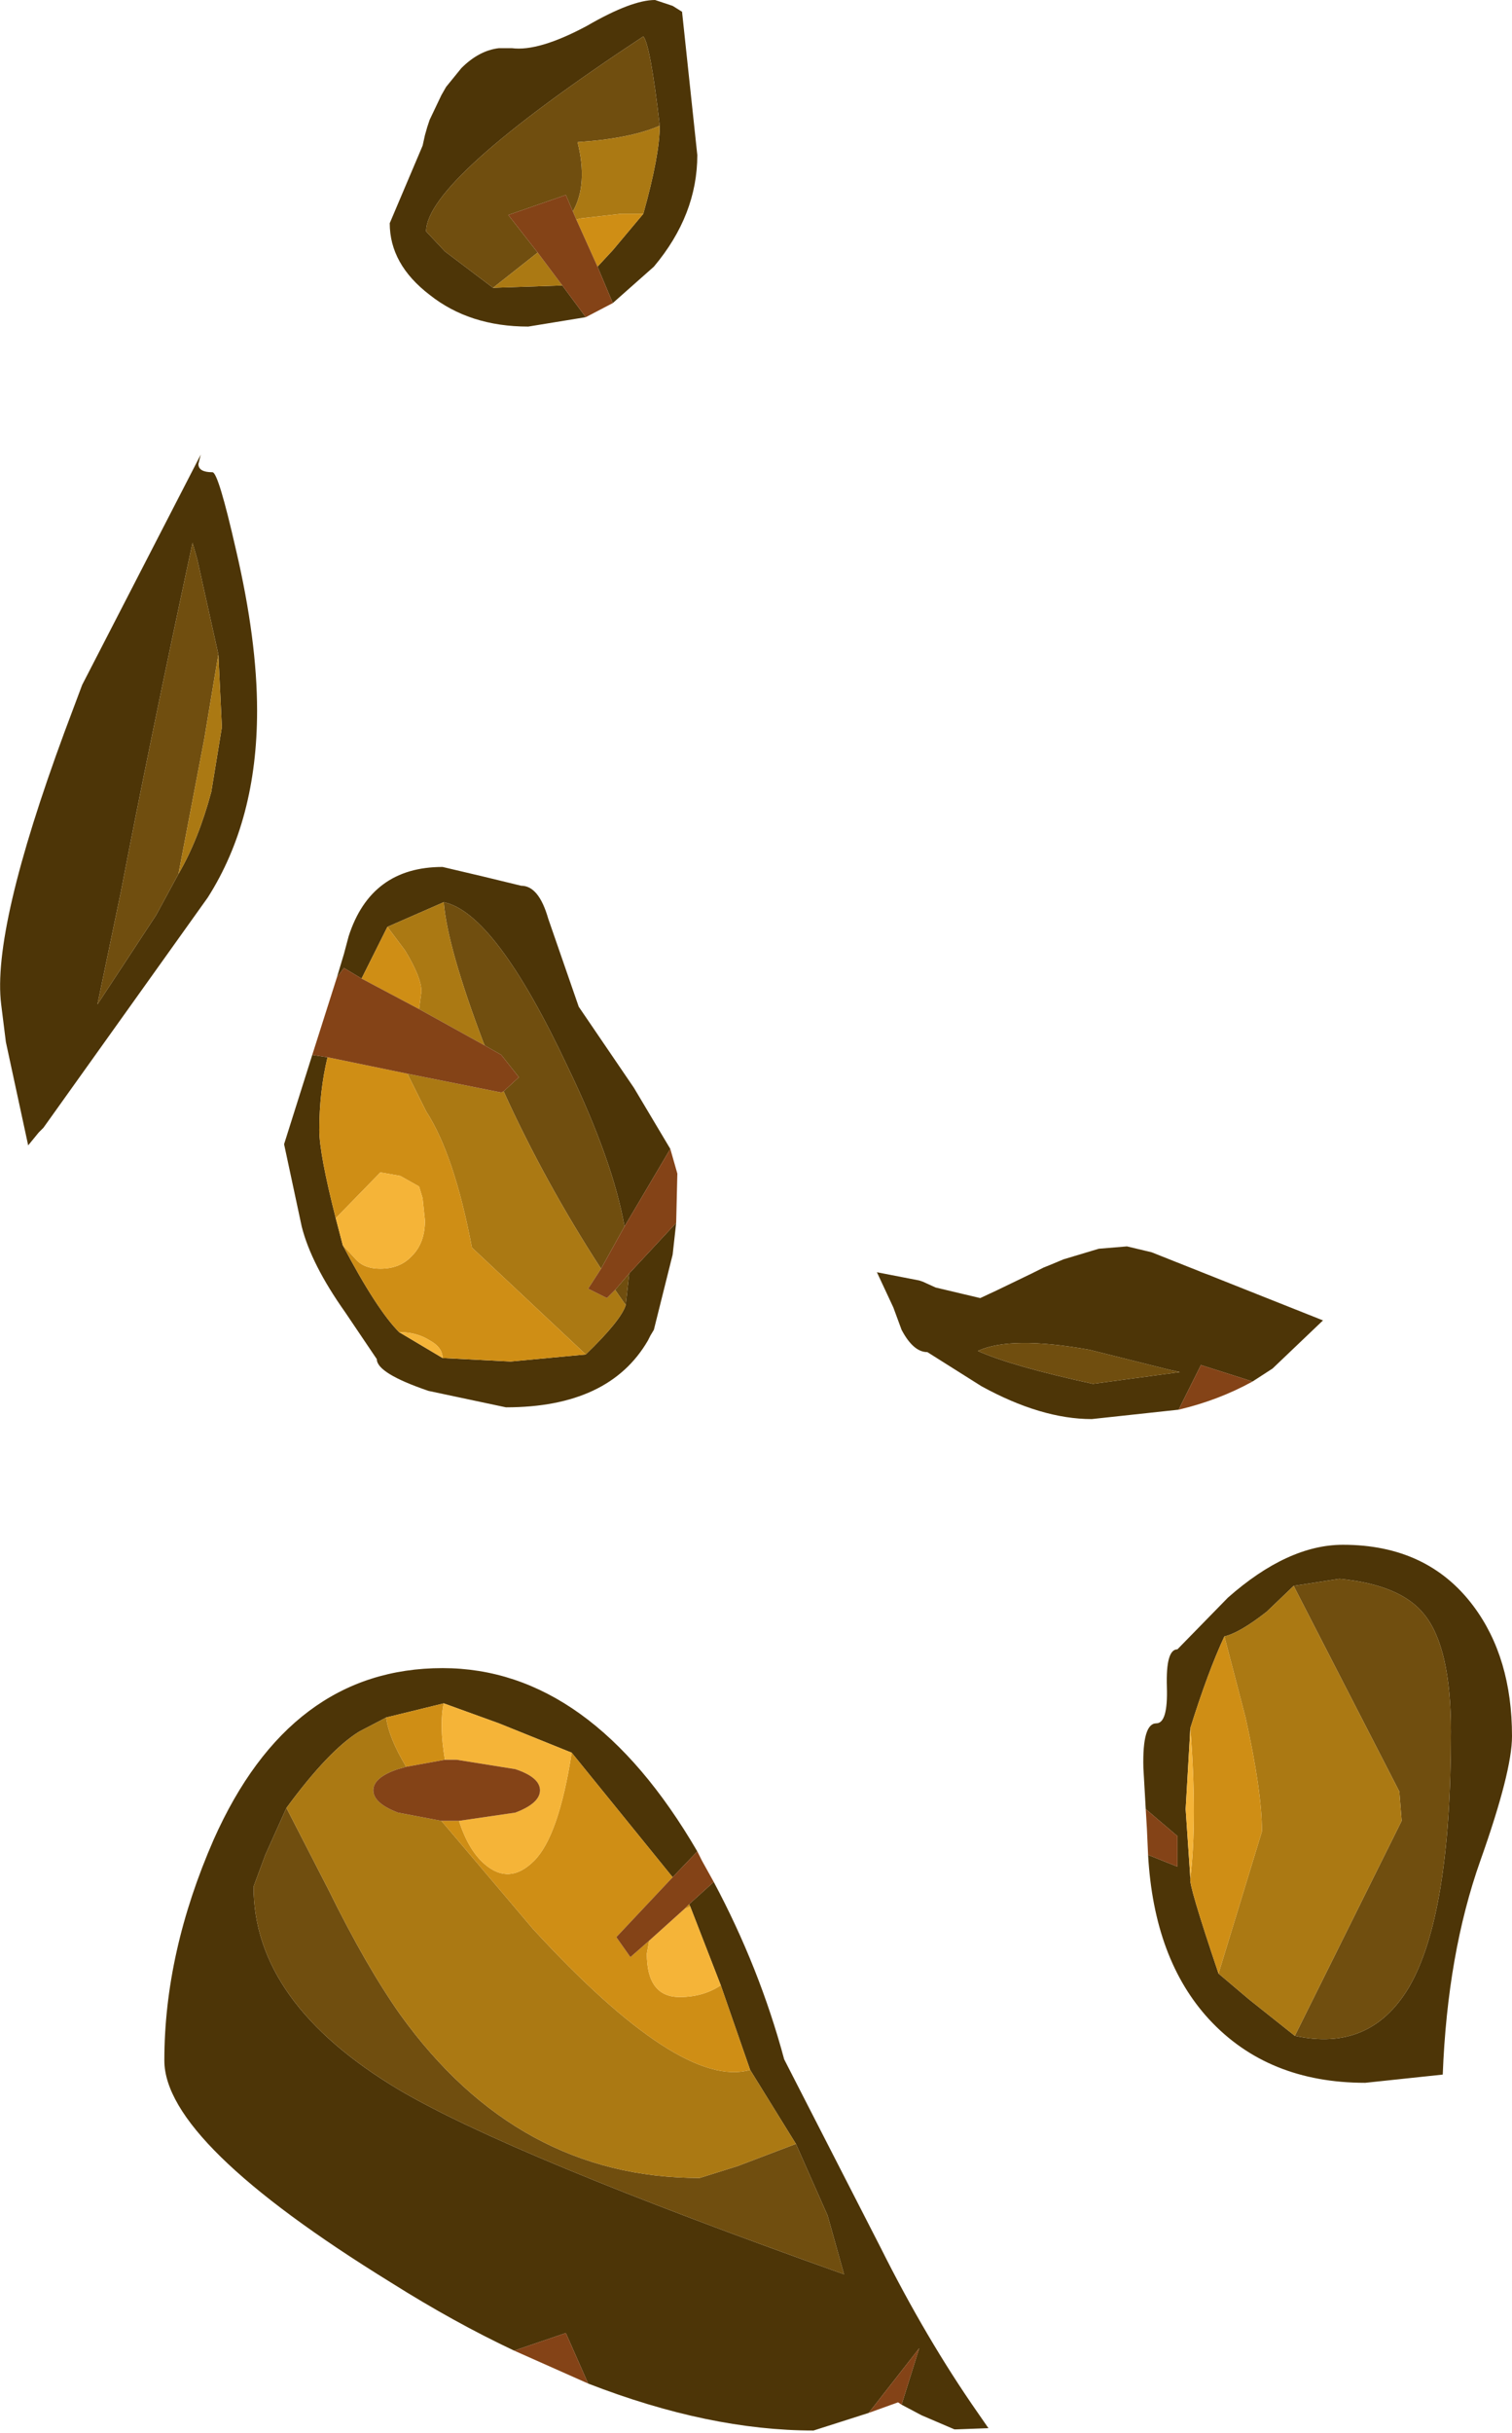 <?xml version="1.0" encoding="UTF-8" standalone="no"?>
<svg xmlns:ffdec="https://www.free-decompiler.com/flash" xmlns:xlink="http://www.w3.org/1999/xlink" ffdec:objectType="shape" height="103.55px" width="64.4px" xmlns="http://www.w3.org/2000/svg">
  <g transform="matrix(1.0, 0.0, 0.0, 1.0, -1.15, -3.35)">
    <path d="M26.1 16.85 L23.65 17.25 Q21.15 17.25 19.45 15.9 17.75 14.6 17.75 12.85 L19.15 9.55 19.25 9.1 19.35 8.75 19.45 8.45 19.95 7.4 20.15 7.05 20.8 6.25 Q21.55 5.5 22.4 5.4 L22.95 5.4 Q24.1 5.55 26.15 4.45 28.05 3.35 29.05 3.35 L29.8 3.6 30.2 3.85 30.85 9.95 Q30.85 12.5 29.0 14.7 L27.25 16.25 26.6 14.7 27.25 14.0 28.55 12.45 Q29.25 9.95 29.25 8.7 28.85 5.25 28.55 4.9 19.3 11.0 19.3 13.2 L20.1 14.05 22.15 15.6 25.1 15.5 26.1 16.85 M9.6 23.1 Q9.6 23.45 10.2 23.45 10.45 23.45 11.2 26.75 12.1 30.6 12.1 33.6 12.1 38.25 10.0 41.55 L3.0 51.35 2.8 51.55 2.35 52.1 1.4 47.7 1.2 46.1 Q0.8 42.9 3.9 34.5 L4.65 32.5 9.7 22.7 9.6 23.1 M8.75 40.55 Q9.6 39.1 10.15 37.05 L10.6 34.3 10.45 31.2 9.55 27.15 9.35 26.45 Q7.45 35.3 6.3 41.3 L5.3 46.1 7.8 42.3 8.75 40.55 M15.5 44.95 L15.8 43.95 16.0 43.2 Q16.95 40.25 20.0 40.25 L21.7 40.65 23.35 41.05 Q24.1 41.05 24.5 42.45 L25.8 46.2 28.15 49.65 29.7 52.25 27.75 55.55 Q27.25 52.75 25.35 48.8 22.25 42.2 20.05 41.75 L17.65 42.8 16.55 45.0 15.8 44.55 15.5 44.95 M29.95 55.4 L29.8 56.75 29.0 59.95 28.85 60.2 28.8 60.3 28.75 60.4 Q27.1 63.25 22.7 63.25 L19.4 62.55 Q17.2 61.8 17.2 61.2 L15.85 59.2 Q14.4 57.15 14.0 55.55 L13.25 52.05 14.45 48.25 15.1 48.35 Q14.75 49.8 14.75 51.45 14.75 52.45 15.45 55.2 L15.75 56.35 Q17.2 59.1 18.15 60.05 L20.0 61.15 22.9 61.3 26.1 61.0 Q27.6 59.55 27.8 58.9 L27.95 57.55 29.95 55.4 M51.35 63.35 L47.65 63.75 Q45.5 63.75 42.95 62.35 L40.65 60.9 Q40.05 60.9 39.55 59.95 L39.2 59.0 38.5 57.5 40.3 57.85 40.45 57.9 41.0 58.15 42.9 58.6 43.65 58.25 45.1 57.55 45.6 57.3 45.85 57.2 46.45 56.95 47.95 56.5 49.15 56.4 50.2 56.65 57.5 59.55 55.35 61.6 54.5 62.15 52.3 61.45 51.35 63.35 M17.6 76.45 L16.45 77.05 Q15.15 77.85 13.35 80.3 L12.45 82.3 11.95 83.65 Q11.95 88.6 18.15 92.3 22.9 95.1 37.1 100.15 L36.4 97.65 35.05 94.6 33.1 91.45 31.85 87.85 30.55 84.5 30.5 84.4 31.55 83.45 Q33.5 87.1 34.55 91.0 L38.65 99.0 Q40.6 102.9 42.8 106.05 L43.25 106.7 41.9 106.75 41.8 106.75 41.45 106.6 40.4 106.15 39.55 105.7 40.3 103.3 38.15 106.05 35.8 106.8 Q31.35 106.8 26.2 104.8 L25.25 102.65 23.05 103.4 Q20.5 102.2 17.8 100.5 8.15 94.55 8.15 91.05 8.15 86.45 10.25 81.65 13.5 74.35 20.0 74.35 26.3 74.35 30.85 82.15 L29.8 83.25 25.5 77.95 22.4 76.7 20.05 75.85 17.6 76.45 M51.4 61.75 L50.95 61.65 47.55 60.8 Q44.2 60.2 42.8 60.85 44.25 61.5 47.7 62.25 L51.4 61.75 M56.25 70.85 L55.1 71.95 Q53.95 72.85 53.3 73.0 52.6 74.5 51.85 76.9 L51.65 80.35 51.85 83.3 Q51.75 83.5 53.05 87.35 L54.35 88.45 56.3 90.0 Q59.5 90.7 61.15 87.95 62.95 84.9 62.95 77.05 62.95 73.45 61.8 72.05 60.8 70.8 58.2 70.55 L56.25 70.85 M49.95 80.35 L49.85 78.6 Q49.8 76.7 50.4 76.7 50.9 76.7 50.85 75.15 50.8 73.55 51.3 73.55 L53.45 71.35 Q56.0 69.1 58.35 69.1 61.95 69.1 63.9 71.7 65.55 73.9 65.55 77.25 65.55 78.75 64.2 82.55 62.8 86.5 62.6 91.65 L59.3 92.0 Q55.15 92.0 52.65 89.3 50.3 86.75 50.05 82.3 L51.3 82.8 51.3 81.5 49.95 80.35" fill="#4d3507" fill-rule="evenodd" stroke="none"/>
    <path d="M22.15 15.6 L20.1 14.05 19.3 13.2 Q19.3 11.0 28.55 4.9 28.85 5.25 29.25 8.7 28.0 9.25 25.75 9.4 26.2 11.2 25.55 12.35 L25.25 11.65 22.8 12.5 24.05 14.1 22.15 15.6 M8.75 40.55 L7.8 42.3 5.3 46.1 6.3 41.3 Q7.45 35.3 9.35 26.45 L9.55 27.15 10.45 31.2 9.85 34.8 8.75 40.55 M20.05 41.75 Q22.25 42.2 25.35 48.8 27.25 52.75 27.75 55.55 L26.75 57.35 Q24.35 53.65 22.6 49.8 L23.25 49.2 22.5 48.25 21.8 47.85 21.75 47.75 Q20.2 43.65 20.05 41.75 M27.95 57.55 L27.8 58.9 27.35 58.25 27.95 57.55 M35.05 94.6 L36.4 97.65 37.1 100.15 Q22.9 95.1 18.15 92.3 11.95 88.6 11.95 83.65 L12.45 82.3 13.35 80.3 15.15 83.8 Q16.75 87.05 18.2 89.1 23.2 96.05 30.95 96.05 L32.55 95.55 35.05 94.6 M51.4 61.75 L47.7 62.25 Q44.25 61.5 42.8 60.85 44.2 60.2 47.55 60.8 L50.95 61.65 51.4 61.75 M56.25 70.85 L58.2 70.55 Q60.8 70.8 61.8 72.05 62.95 73.45 62.95 77.05 62.95 84.9 61.15 87.95 59.5 90.7 56.3 90.0 L60.85 80.85 60.75 79.6 56.25 70.85" fill="#704e0f" fill-rule="evenodd" stroke="none"/>
    <path d="M25.1 15.5 L22.15 15.6 24.05 14.1 25.1 15.5 M29.25 8.7 Q29.25 9.95 28.55 12.45 L27.6 12.45 25.85 12.65 25.7 12.7 25.55 12.35 Q26.2 11.2 25.75 9.4 28.0 9.25 29.25 8.7 M10.45 31.2 L10.6 34.3 10.15 37.05 Q9.6 39.1 8.75 40.55 L9.85 34.8 10.45 31.2 M17.65 42.8 L20.05 41.75 Q20.2 43.65 21.75 47.75 L21.8 47.85 19.0 46.3 19.1 45.55 Q19.1 44.95 18.4 43.8 L17.65 42.8 M26.1 61.0 L21.25 56.45 Q20.5 52.5 19.3 50.65 L18.5 49.05 22.5 49.85 22.6 49.8 Q24.35 53.65 26.75 57.35 L26.2 58.2 27.0 58.6 27.35 58.25 27.8 58.9 Q27.6 59.55 26.1 61.0 M13.35 80.3 Q15.15 77.85 16.45 77.05 L17.6 76.45 Q17.7 77.3 18.45 78.55 L18.1 78.65 Q17.05 79.0 17.05 79.55 17.05 80.1 18.1 80.5 L19.95 80.85 23.85 85.45 Q30.15 92.3 33.1 91.45 L35.05 94.6 32.55 95.55 30.95 96.05 Q23.2 96.05 18.2 89.1 16.75 87.05 15.15 83.8 L13.35 80.3 M53.3 73.0 Q53.95 72.85 55.1 71.95 L56.25 70.85 60.75 79.6 60.85 80.85 56.3 90.0 54.35 88.45 53.05 87.35 54.9 81.3 Q54.9 79.6 54.2 76.45 L53.3 73.0" fill="#ab7913" fill-rule="evenodd" stroke="none"/>
    <path d="M28.55 12.45 L27.25 14.0 26.6 14.7 25.7 12.7 25.85 12.65 27.6 12.45 28.55 12.45 M16.55 45.0 L17.65 42.8 18.4 43.8 Q19.1 44.95 19.1 45.55 L19.0 46.3 16.55 45.0 M15.1 48.35 L18.5 49.05 19.3 50.65 Q20.5 52.5 21.25 56.45 L26.1 61.0 22.9 61.3 20.0 61.15 Q20.0 60.7 19.45 60.4 18.9 60.05 18.15 60.05 17.2 59.1 15.75 56.35 L16.35 57.0 Q16.7 57.35 17.35 57.35 18.2 57.35 18.7 56.8 19.25 56.25 19.25 55.3 L19.15 54.35 19.0 53.85 18.2 53.4 17.35 53.25 15.45 55.2 Q14.75 52.45 14.75 51.45 14.75 49.8 15.1 48.35 M17.6 76.45 L20.05 75.85 Q19.85 76.75 20.1 78.25 L18.45 78.55 Q17.7 77.3 17.6 76.45 M25.5 77.95 L29.8 83.25 27.4 85.8 28.0 86.65 28.8 85.95 28.7 86.5 Q28.7 88.35 30.1 88.35 31.1 88.35 31.85 87.85 L33.1 91.45 Q30.15 92.3 23.85 85.45 L19.95 80.85 20.6 80.85 20.7 80.85 Q21.1 82.1 21.8 82.7 22.85 83.6 23.9 82.55 24.95 81.5 25.5 77.95 M30.5 84.4 L30.55 84.5 30.3 84.6 30.5 84.4 M53.05 87.35 Q51.75 83.5 51.85 83.3 52.15 80.8 51.85 76.9 52.6 74.5 53.3 73.0 L54.2 76.45 Q54.9 79.6 54.9 81.3 L53.05 87.35" fill="#cf8e15" fill-rule="evenodd" stroke="none"/>
    <path d="M15.45 55.2 L17.35 53.25 18.2 53.4 19.0 53.85 19.15 54.35 19.25 55.3 Q19.25 56.25 18.7 56.8 18.2 57.35 17.35 57.35 16.7 57.35 16.35 57.0 L15.75 56.35 15.45 55.2 M18.15 60.05 Q18.9 60.05 19.45 60.4 20.0 60.7 20.0 61.15 L18.15 60.05 M20.05 75.85 L22.4 76.7 25.5 77.95 Q24.95 81.5 23.9 82.55 22.85 83.6 21.8 82.7 21.1 82.1 20.7 80.85 L23.1 80.5 Q24.15 80.1 24.15 79.55 24.15 79.0 23.1 78.65 L20.6 78.25 20.1 78.25 Q19.85 76.75 20.05 75.85 M30.55 84.5 L31.85 87.85 Q31.1 88.35 30.1 88.35 28.7 88.35 28.7 86.5 L28.8 85.95 30.3 84.6 30.55 84.5 M51.85 83.3 L51.65 80.35 51.85 76.9 Q52.15 80.8 51.85 83.3" fill="#f5b438" fill-rule="evenodd" stroke="none"/>
    <path d="M27.25 16.25 L26.1 16.85 25.1 15.5 24.05 14.1 22.8 12.5 25.25 11.65 25.55 12.35 25.7 12.7 26.6 14.7 27.25 16.25 M29.7 52.25 L30.0 53.3 29.95 55.4 27.95 57.55 27.35 58.25 27.0 58.6 26.2 58.2 26.75 57.35 27.75 55.55 29.7 52.25 M14.45 48.25 L15.5 44.95 15.8 44.55 16.55 45.0 19.0 46.3 21.8 47.85 22.5 48.25 23.25 49.2 22.6 49.8 22.5 49.85 18.5 49.05 15.1 48.35 14.45 48.25 M54.5 62.15 Q53.05 62.95 51.35 63.35 L52.3 61.45 54.5 62.15 M29.8 83.25 L30.85 82.15 31.05 82.55 31.55 83.45 30.5 84.4 30.3 84.6 28.8 85.95 28.0 86.65 27.4 85.8 29.8 83.25 M23.05 103.4 L25.25 102.65 26.2 104.8 23.05 103.4 M38.15 106.05 L40.3 103.3 39.55 105.7 39.4 105.6 38.15 106.05 M19.95 80.85 L18.1 80.5 Q17.05 80.1 17.05 79.55 17.05 79.0 18.1 78.65 L18.45 78.55 20.1 78.25 20.6 78.25 23.1 78.65 Q24.15 79.0 24.15 79.55 24.15 80.1 23.1 80.5 L20.7 80.85 20.6 80.85 19.95 80.85 M50.05 82.3 L50.0 81.2 49.95 80.35 51.3 81.5 51.3 82.8 50.05 82.3" fill="#844317" fill-rule="evenodd" stroke="none"/>
  </g>
</svg>
